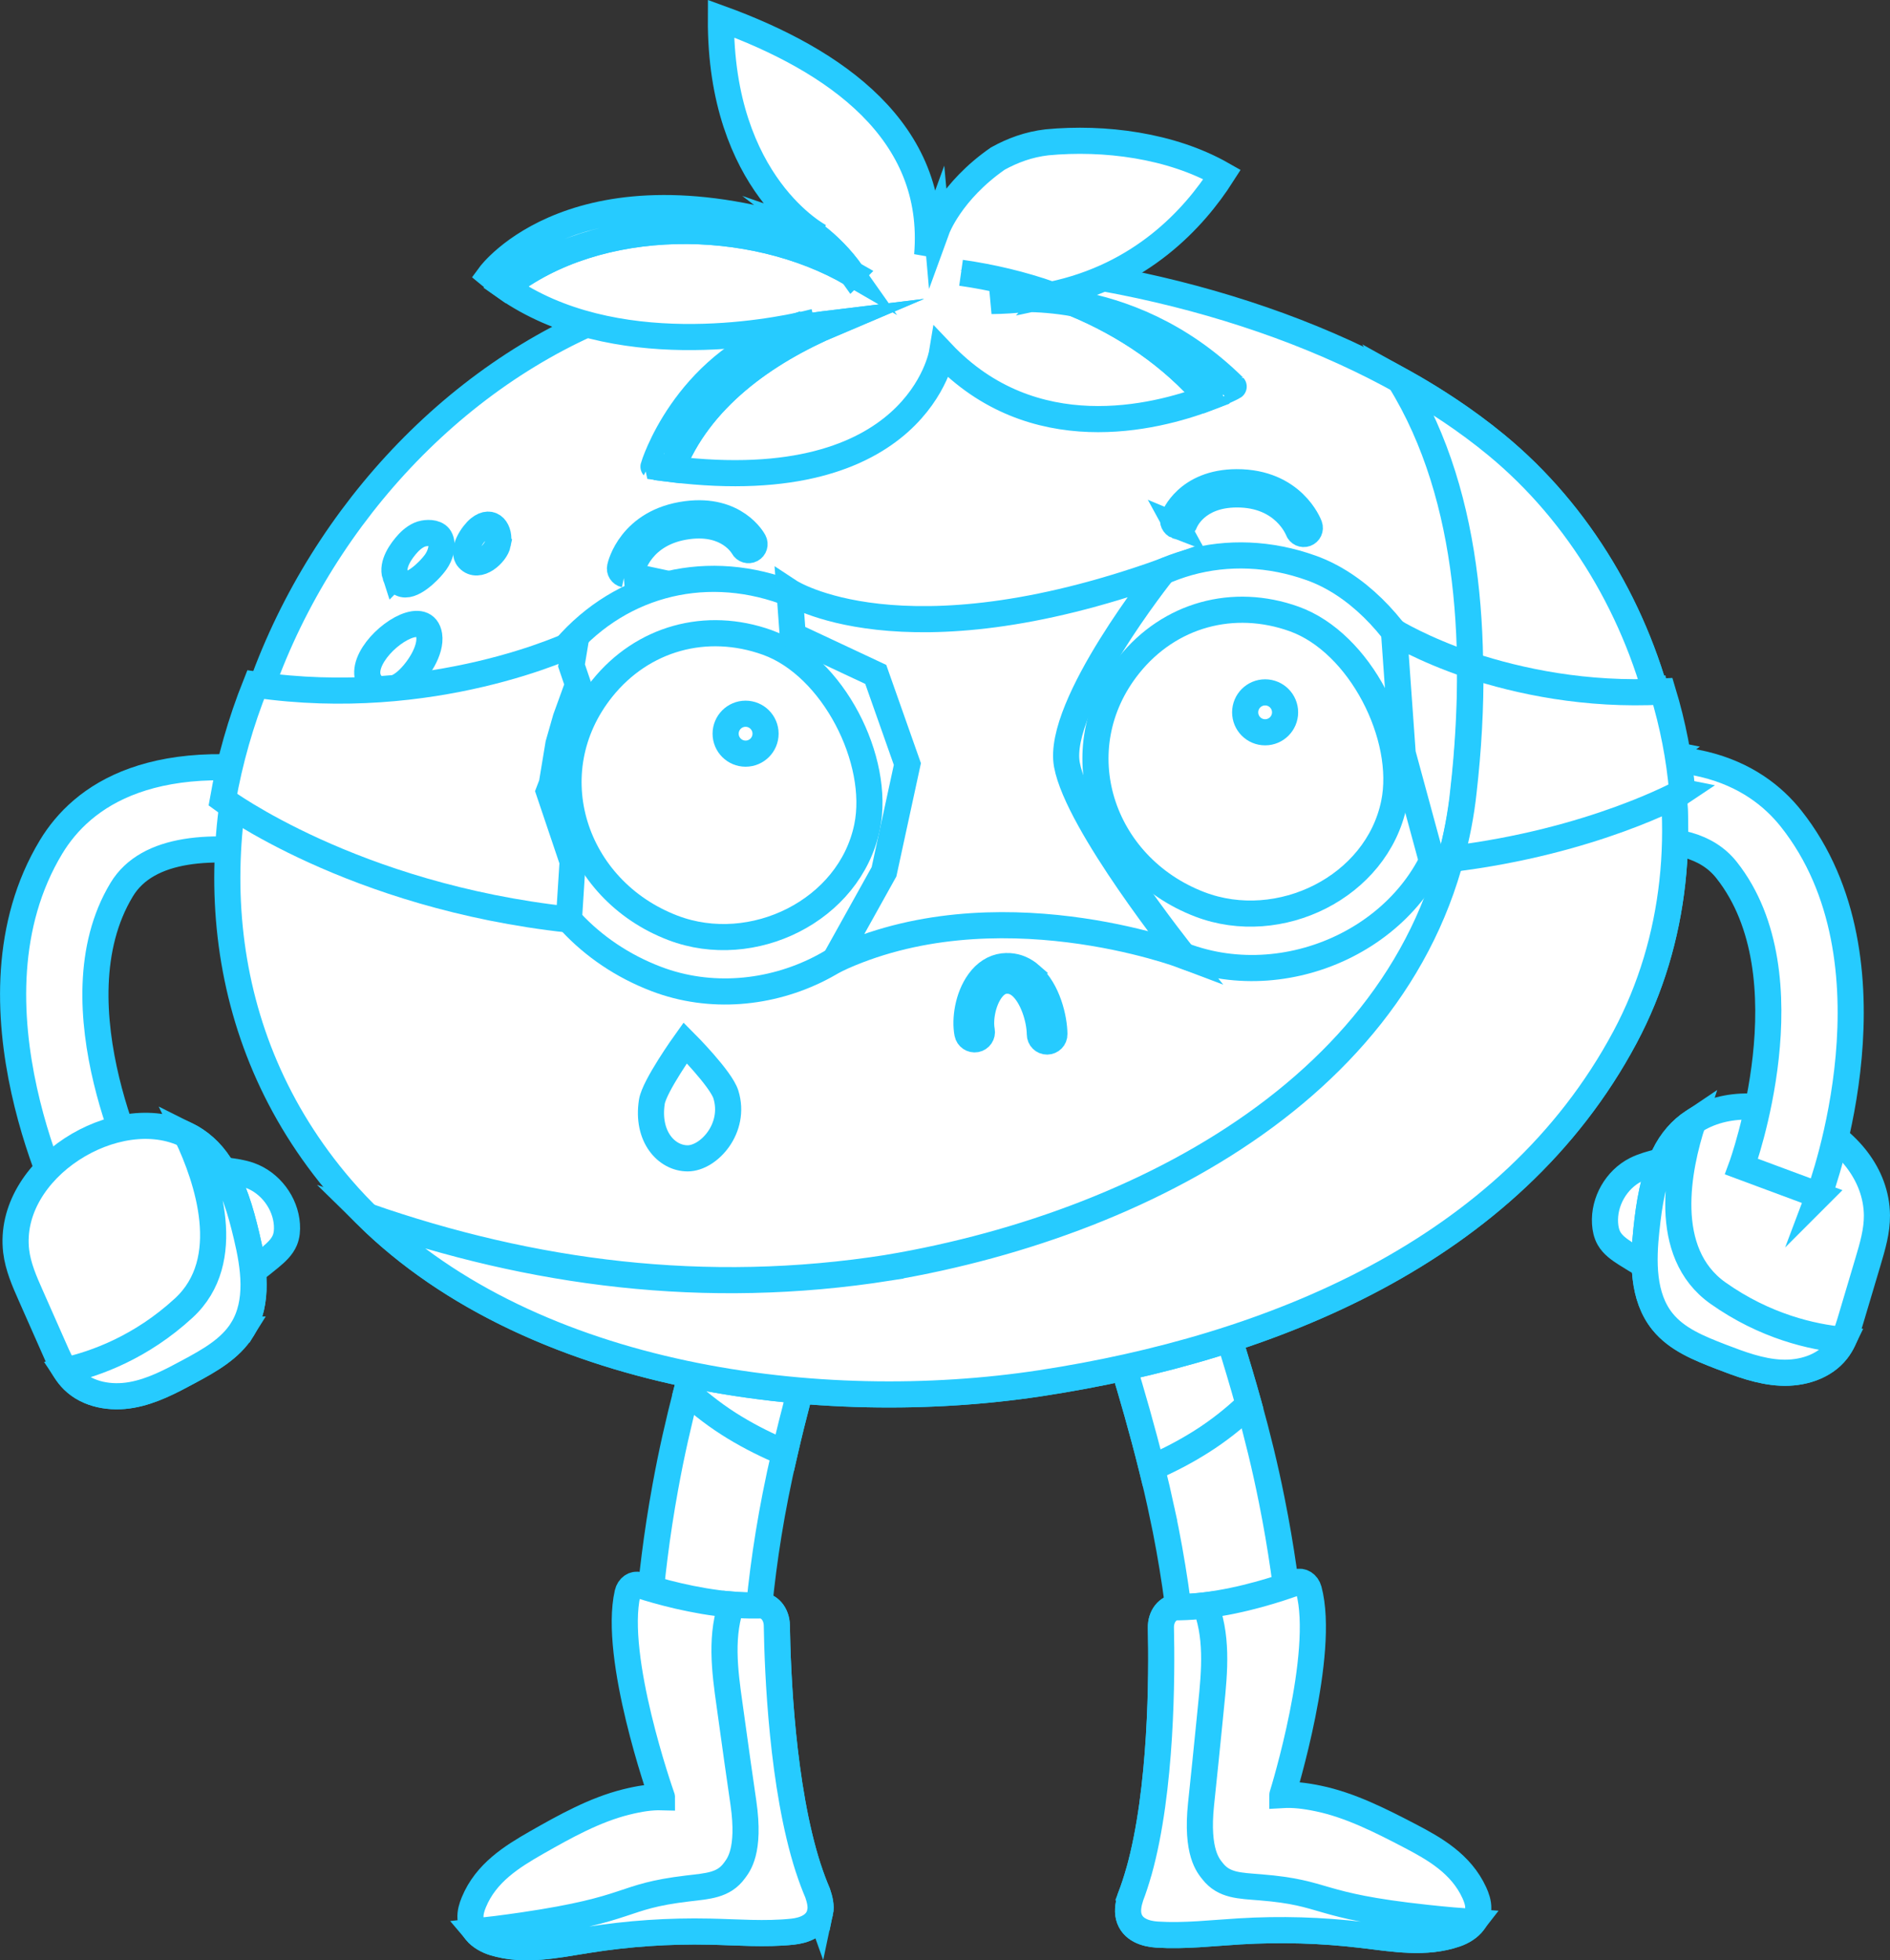 <?xml version="1.0" encoding="UTF-8" standalone="no"?>
<svg
   version="1.1"
   width="108.519"
   height="112.534"
   viewBox="0 0 108.519 112.534"
   id="svg209"
   sodipodi:docname="LOGO TOMATO JEOFFREY(1).svg"
   inkscape:version="1.2.2 (732a01da63, 2022-12-09, custom)"
   xmlns:inkscape="http://www.inkscape.org/namespaces/inkscape"
   xmlns:sodipodi="http://sodipodi.sourceforge.net/DTD/sodipodi-0.dtd"
   xmlns="http://www.w3.org/2000/svg"
   xmlns:svg="http://www.w3.org/2000/svg">
  <rect x="0" y="0" width="108.519" height="112.534" fill="#333333" stroke="none"/>
  <sodipodi:namedview
     id="namedview211"
     pagecolor="#505050"
     bordercolor="#eeeeee"
     borderopacity="1"
     inkscape:showpageshadow="0"
     inkscape:pageopacity="0"
     inkscape:pagecheckerboard="0"
     inkscape:deskcolor="#505050"
     showgrid="false"
     inkscape:zoom="2.4585578"
     inkscape:cx="174.89929"
     inkscape:cy="116.93848"
     inkscape:window-width="1920"
     inkscape:window-height="980"
     inkscape:window-x="1920"
     inkscape:window-y="0"
     inkscape:window-maximized="1"
     inkscape:current-layer="svg209" />
  <defs
     id="defs21">
    <clipPath
       id="clip-1">
      <g
         fill="none"
         stroke="none"
         stroke-width="1"
         font-family="sans-serif"
         font-weight="normal"
         font-size="12px"
         text-anchor="start"
         id="g18" />
    </clipPath>
  </defs>
  <g
     id="g67"
     style="mix-blend-mode:normal;fill:#ffffff;fill-rule:nonzero;stroke:#26cbff;stroke-width:1.5;stroke-linecap:butt;stroke-linejoin:miter;stroke-miterlimit:10;stroke-dasharray:none;stroke-dashoffset:0"
     transform="translate(-186.132,-121.725)">
    <g
       id="g59">
      <path
         d="m 282.793,188.446 c 0.539,0.057 1.068,0.179 1.577,0.367 0.189,0.071 0.388,0.162 0.492,0.334 0.121,0.199 0.088,0.455 0.04,0.684 -0.334,1.692 -1.011,3.316 -1.975,4.745 -0.152,0.222 -0.334,0.458 -0.596,0.516 -0.239,0.051 -0.482,-0.061 -0.701,-0.172 -0.731,-0.371 -1.446,-0.778 -2.14,-1.22 -0.374,-0.239 -0.751,-0.499 -0.971,-0.883 -0.148,-0.263 -0.212,-0.566 -0.229,-0.866 -0.077,-1.247 0.644,-2.511 1.759,-3.077 0.826,-0.421 1.8,-0.472 2.618,-0.9 z"
         id="path57" />
    </g>
    <g
       id="g63">
      <path
         d="m 280.667,192.291 c 0.155,-1.452 0.381,-2.925 1.018,-4.236 0.408,-0.846 0.981,-1.483 1.658,-1.934 3.707,-2.48 10.511,0.603 10.558,5.372 0.007,0.896 -0.249,1.769 -0.505,2.629 -0.317,1.072 -0.637,2.143 -0.957,3.215 -0.131,0.445 -0.266,0.896 -0.468,1.311 -0.104,0.216 -0.226,0.421 -0.374,0.61 -0.738,0.94 -2.015,1.324 -3.212,1.264 -1.196,-0.057 -2.339,-0.492 -3.454,-0.92 -1.223,-0.475 -2.511,-0.984 -3.336,-2.005 -1.163,-1.436 -1.122,-3.478 -0.927,-5.304 z"
         id="path61" />
    </g>
    <path
       d="m 280.667,192.291 c 0.155,-1.452 0.381,-2.925 1.018,-4.236 0.408,-0.846 0.981,-1.483 1.658,-1.934 -0.863,2.635 -1.86,7.498 1.425,9.83 2.723,1.928 5.429,2.527 7.201,2.696 -0.104,0.216 -0.226,0.421 -0.374,0.61 -0.738,0.94 -2.015,1.324 -3.212,1.264 -1.196,-0.057 -2.339,-0.492 -3.454,-0.92 -1.223,-0.475 -2.511,-0.984 -3.336,-2.005 -1.163,-1.436 -1.122,-3.478 -0.927,-5.304 z"
       id="path65" />
  </g>
  <path
     d="m 104.432,68.616 -4.438,-1.648 c 0.04,-0.108 3.956,-10.949 -0.863,-17.028 -1.126,-1.422 -3.033,-1.826 -5.237,-1.641 -1.213,-1.614 -3.188,-2.608 -5.355,-2.47 -0.104,0.007 -0.209,0.017 -0.313,0.027 -0.118,-0.344 -0.243,-0.694 -0.374,-1.051 8.677,-2.824 12.937,-0.394 14.989,2.19 6.487,8.182 1.796,21.079 1.591,21.621 z"
     fill="#ffffff"
     stroke="#26cbff"
     stroke-width="1.5"
     id="path71"
     style="mix-blend-mode:normal;fill-rule:nonzero;stroke-linecap:butt;stroke-linejoin:miter;stroke-miterlimit:10;stroke-dasharray:none;stroke-dashoffset:0" />
  <path
     d="m 4.093,70.261 c -0.27,-0.516 -6.558,-12.711 -1.159,-21.645 1.759,-2.908 5.854,-5.951 15.39,-3.912 5.149,1.102 9.614,3.185 9.803,3.272 l -2.015,4.287 c -4.014,-1.88 -16.142,-6.137 -19.124,-1.196 -4.014,6.642 1.247,16.897 1.301,17.001 z"
     id="path73"
     style="mix-blend-mode:normal;fill:#ffffff;fill-rule:nonzero;stroke:#26cbff;stroke-width:1.5;stroke-linecap:butt;stroke-linejoin:miter;stroke-miterlimit:10;stroke-dasharray:none;stroke-dashoffset:0" />
  <g
     id="g119"
     style="mix-blend-mode:normal;fill:#ffffff;fill-rule:nonzero;stroke:#26cbff;stroke-width:1.5;stroke-linecap:butt;stroke-linejoin:miter;stroke-miterlimit:10;stroke-dasharray:none;stroke-dashoffset:0"
     transform="translate(-186.132,-121.725)">
    <g
       id="g111">
      <path
         d="m 197.76,188.633 c 0.869,0.324 1.843,0.249 2.713,0.563 1.176,0.421 2.052,1.584 2.133,2.831 0.02,0.303 -0.003,0.61 -0.118,0.89 -0.169,0.408 -0.512,0.714 -0.853,0.997 -0.634,0.526 -1.291,1.021 -1.968,1.483 -0.202,0.138 -0.428,0.28 -0.674,0.259 -0.27,-0.024 -0.479,-0.236 -0.657,-0.438 -1.139,-1.297 -2.015,-2.821 -2.561,-4.458 -0.074,-0.222 -0.138,-0.472 -0.044,-0.684 0.084,-0.182 0.27,-0.297 0.448,-0.391 0.479,-0.253 0.991,-0.441 1.516,-0.566 z"
         id="path109" />
    </g>
    <g
       id="g115">
      <path
         d="m 200.044,198.045 c -0.691,1.115 -1.901,1.786 -3.057,2.409 -1.051,0.566 -2.13,1.142 -3.309,1.348 -1.176,0.209 -2.497,-0.007 -3.346,-0.846 -0.172,-0.169 -0.317,-0.357 -0.448,-0.556 -0.253,-0.384 -0.445,-0.816 -0.63,-1.24 -0.455,-1.021 -0.906,-2.046 -1.358,-3.07 -0.364,-0.819 -0.728,-1.651 -0.836,-2.541 -0.556,-4.738 5.803,-8.654 9.793,-6.666 0.728,0.361 1.378,0.92 1.891,1.709 0.795,1.22 1.206,2.652 1.543,4.071 0.431,1.793 0.728,3.811 -0.243,5.382 z"
         id="path113" />
    </g>
    <path
       d="m 200.044,198.045 c -0.691,1.115 -1.901,1.786 -3.057,2.409 -1.051,0.566 -2.13,1.142 -3.309,1.348 -1.176,0.209 -2.497,-0.007 -3.346,-0.846 -0.172,-0.169 -0.317,-0.357 -0.448,-0.556 1.739,-0.391 4.347,-1.331 6.8,-3.589 2.966,-2.73 1.358,-7.427 0.168,-9.931 0.728,0.361 1.378,0.92 1.891,1.709 0.795,1.22 1.206,2.652 1.543,4.071 0.431,1.796 0.728,3.815 -0.243,5.385 z"
       id="path117" />
  </g>
  <path
     d="m 43.44,93.983 c -1.88,-0.212 -3.808,-0.347 -5.574,-1.065 -0.195,-0.081 -0.404,-0.169 -0.62,-0.266 0.158,-1.995 0.445,-4.489 0.954,-7.276 0.35,-1.934 0.765,-3.741 1.223,-5.517 0.647,-2.5 1.385,-4.94 2.187,-7.589 0.169,-0.556 0.31,-1.011 0.408,-1.328 l 5.924,2.056 c -0.017,0.051 -0.04,0.128 -0.071,0.222 -0.526,1.671 -1.816,5.813 -2.817,10.174 -0.189,0.812 -0.367,1.634 -0.526,2.45 -0.593,3.006 -0.92,5.759 -1.088,8.138 z"
     fill="#ffffff"
     stroke="#26cbff"
     stroke-width="1.5"
     id="path123"
     style="mix-blend-mode:normal;fill-rule:nonzero;stroke-linecap:butt;stroke-linejoin:miter;stroke-miterlimit:10;stroke-dasharray:none;stroke-dashoffset:0" />
  <path
     d="m 47.086,109.785 c -0.162,0.772 -0.944,1.035 -1.587,1.102 -1.577,0.165 -3.164,0.03 -4.745,-0.003 -2.339,-0.051 -4.688,0.108 -7.016,0.479 -1.789,0.283 -3.629,0.687 -5.368,0.158 -0.377,-0.115 -0.778,-0.327 -1.048,-0.65 -0.172,-0.209 -0.286,-0.465 -0.307,-0.768 -0.02,-0.313 0.074,-0.623 0.192,-0.906 0.694,-1.688 2.187,-2.615 3.582,-3.414 1.668,-0.95 3.36,-1.891 5.156,-2.339 0.785,-0.195 1.429,-0.293 2.062,-0.276 0,0 0,-0.003 -0.003,-0.007 -0.077,-0.219 -2.811,-8.01 -1.971,-11.704 0.081,-0.35 0.377,-0.556 0.664,-0.465 0.024,0.007 0.051,0.017 0.077,0.024 0.964,0.31 3.063,0.913 5.23,1.095 0.482,0.04 0.964,0.057 1.442,0.051 0.061,0 0.121,-0.003 0.179,-0.003 0.532,-0.017 0.964,0.489 0.977,1.142 0.044,2.693 0.303,9.281 1.8,13.921 0.003,0.007 0.007,0.01 0.007,0.017 0.165,0.505 0.344,0.987 0.536,1.436 0.118,0.35 0.222,0.741 0.142,1.112 z"
     fill="#ffffff"
     stroke="#26cbff"
     stroke-width="1.5"
     id="path125"
     style="mix-blend-mode:normal;fill-rule:nonzero;stroke-linecap:butt;stroke-linejoin:miter;stroke-miterlimit:10;stroke-dasharray:none;stroke-dashoffset:0" />
  <path
     d="m 47.086,109.785 c -0.162,0.772 -0.944,1.035 -1.587,1.102 -1.577,0.165 -3.164,0.03 -4.745,-0.003 -2.339,-0.051 -4.688,0.108 -7.016,0.479 -1.789,0.283 -3.629,0.687 -5.368,0.158 -0.377,-0.115 -0.778,-0.327 -1.048,-0.65 0.654,-0.071 1.594,-0.185 2.72,-0.35 6.413,-0.944 5.506,-1.645 9.429,-2.113 1.186,-0.142 2.083,-0.175 2.703,-1.035 0.222,-0.307 0.91,-1.095 0.512,-3.869 -0.233,-1.628 -0.472,-3.252 -0.691,-4.883 -0.266,-1.955 -0.654,-4.054 -0.155,-5.995 0.044,-0.175 0.098,-0.347 0.165,-0.516 0.482,0.04 0.964,0.057 1.442,0.051 0.061,0 0.121,-0.003 0.179,-0.003 0.532,-0.017 0.964,0.489 0.977,1.142 0.044,2.693 0.303,9.281 1.8,13.921 0.003,0.007 0.007,0.01 0.007,0.017 0.165,0.505 0.344,0.987 0.536,1.436 0.118,0.35 0.222,0.741 0.142,1.112 z"
     fill="#ffffff"
     stroke="#26cbff"
     stroke-width="1.5"
     id="path127"
     style="mix-blend-mode:normal;fill-rule:nonzero;stroke-linecap:butt;stroke-linejoin:miter;stroke-miterlimit:10;stroke-dasharray:none;stroke-dashoffset:0" />
  <path
     d="m 42.021,70.943 5.924,2.056 c -0.017,0.051 -0.04,0.128 -0.071,0.222 -0.522,1.671 -1.816,5.813 -2.817,10.174 -0.987,-0.408 -1.948,-0.886 -2.881,-1.452 -0.96,-0.583 -1.887,-1.281 -2.753,-2.079 0.647,-2.5 1.385,-4.94 2.19,-7.589 0.169,-0.559 0.31,-1.018 0.408,-1.331 z"
     fill="#ffffff"
     stroke="#26cbff"
     stroke-width="1.5"
     id="path129"
     style="mix-blend-mode:normal;fill-rule:nonzero;stroke-linecap:butt;stroke-linejoin:miter;stroke-miterlimit:10;stroke-dasharray:none;stroke-dashoffset:0" />
  <path
     d="m 66.699,86.691 c -0.175,-0.812 -0.367,-1.631 -0.57,-2.44 -1.078,-4.34 -2.443,-8.462 -2.996,-10.123 -0.03,-0.091 -0.057,-0.169 -0.074,-0.219 l 5.887,-2.157 c 0.104,0.313 0.253,0.768 0.431,1.321 0.849,2.635 1.631,5.062 2.322,7.549 0.492,1.769 0.937,3.569 1.321,5.496 0.559,2.777 0.886,5.264 1.082,7.259 -0.216,0.101 -0.425,0.192 -0.617,0.276 -1.752,0.751 -3.677,0.917 -5.554,1.163 -0.212,-2.372 -0.586,-5.119 -1.233,-8.125 z"
     fill="#ffffff"
     stroke="#26cbff"
     stroke-width="1.5"
     id="path131"
     style="mix-blend-mode:normal;fill-rule:nonzero;stroke-linecap:butt;stroke-linejoin:miter;stroke-miterlimit:10;stroke-dasharray:none;stroke-dashoffset:0" />
  <path
     d="m 64.916,108.888 c 0.175,-0.455 0.334,-0.944 0.479,-1.456 0,-0.007 0.003,-0.01 0.007,-0.017 1.311,-4.691 1.318,-11.286 1.257,-13.978 -0.017,-0.654 0.398,-1.176 0.93,-1.179 0.057,0 0.118,-0.003 0.179,-0.003 0.479,-0.01 0.96,-0.047 1.439,-0.104 2.157,-0.266 4.233,-0.95 5.183,-1.297 0.027,-0.01 0.054,-0.017 0.077,-0.027 0.28,-0.101 0.586,0.091 0.681,0.438 0.981,3.656 -1.446,11.552 -1.516,11.771 -0.003,0.003 -0.003,0.007 -0.003,0.007 0.63,-0.037 1.277,0.034 2.069,0.199 1.81,0.377 3.538,1.25 5.24,2.137 1.429,0.745 2.952,1.611 3.714,3.272 0.128,0.28 0.233,0.583 0.226,0.9 -0.007,0.307 -0.115,0.566 -0.276,0.782 -0.256,0.334 -0.647,0.563 -1.021,0.691 -1.719,0.596 -3.572,0.266 -5.372,0.051 -2.342,-0.28 -4.694,-0.347 -7.03,-0.206 -1.58,0.094 -3.158,0.286 -4.741,0.185 -0.647,-0.04 -1.436,-0.273 -1.628,-1.038 -0.091,-0.367 -0.007,-0.765 0.108,-1.126 z"
     fill="#ffffff"
     stroke="#26cbff"
     stroke-width="1.5"
     id="path133"
     style="mix-blend-mode:normal;fill-rule:nonzero;stroke-linecap:butt;stroke-linejoin:miter;stroke-miterlimit:10;stroke-dasharray:none;stroke-dashoffset:0" />
  <path
     d="m 64.913,108.895 c 0.175,-0.455 0.334,-0.944 0.479,-1.456 0,-0.007 0.003,-0.01 0.007,-0.017 1.311,-4.691 1.318,-11.286 1.257,-13.978 -0.017,-0.654 0.398,-1.176 0.93,-1.179 0.057,0 0.118,-0.003 0.179,-0.003 0.479,-0.01 0.96,-0.047 1.439,-0.104 0.071,0.165 0.131,0.337 0.182,0.509 0.573,1.917 0.266,4.03 0.077,5.995 -0.158,1.638 -0.334,3.272 -0.502,4.907 -0.29,2.787 0.431,3.545 0.664,3.845 0.65,0.832 1.55,0.829 2.74,0.927 3.936,0.317 3.057,1.051 9.503,1.746 1.132,0.125 2.076,0.199 2.733,0.246 -0.256,0.334 -0.647,0.563 -1.021,0.691 -1.719,0.596 -3.572,0.266 -5.372,0.051 -2.342,-0.28 -4.694,-0.347 -7.03,-0.206 -1.58,0.094 -3.158,0.286 -4.741,0.185 -0.647,-0.04 -1.436,-0.273 -1.628,-1.038 -0.091,-0.367 -0.007,-0.765 0.104,-1.119 z"
     fill="#ffffff"
     stroke="#26cbff"
     stroke-width="1.5"
     id="path135"
     style="mix-blend-mode:normal;fill-rule:nonzero;stroke-linecap:butt;stroke-linejoin:miter;stroke-miterlimit:10;stroke-dasharray:none;stroke-dashoffset:0" />
  <path
     d="m 69.378,73.077 c 0.849,2.639 1.631,5.065 2.322,7.552 -0.853,0.812 -1.766,1.527 -2.716,2.126 -0.92,0.583 -1.874,1.078 -2.854,1.503 -1.078,-4.34 -2.443,-8.462 -2.996,-10.123 -0.03,-0.091 -0.057,-0.169 -0.074,-0.219 l 5.887,-2.16 c 0.101,0.313 0.253,0.768 0.431,1.321 z"
     fill="#ffffff"
     stroke="#26cbff"
     stroke-width="1.5"
     id="path137"
     style="mix-blend-mode:normal;fill-rule:nonzero;stroke-linecap:butt;stroke-linejoin:miter;stroke-miterlimit:10;stroke-dasharray:none;stroke-dashoffset:0" />
  <path
     d="m 55.962,15.057 c 11.404,0.758 22.686,4.516 29.935,10.477 9.641,7.926 13.382,22.814 7.404,34.006 -6.605,12.364 -20.422,17.854 -33.541,19.859 -13.365,2.042 -30.973,-0.489 -40.176,-11.205 -14.962,-17.422 -2.204,-44.965 17.887,-50.997 5.678,-1.705 12.563,-2.538 18.491,-2.14 z"
     fill="#ffffff"
     stroke="#26cbff"
     stroke-width="1.5"
     id="path139"
     style="mix-blend-mode:normal;fill-rule:nonzero;stroke-linecap:butt;stroke-linejoin:miter;stroke-miterlimit:10;stroke-dasharray:none;stroke-dashoffset:0" />
  <path
     d="m 83.073,46.99 c -1.345,6.514 -8.93,10.231 -15.138,7.862 -7.778,-2.969 -10.733,-12.132 -5.53,-18.642 3.164,-3.95 8.135,-5.308 12.886,-3.606 5.129,1.837 8.856,9.183 7.781,14.386 z"
     fill="#ffffff"
     stroke="#26cbff"
     stroke-width="1.5"
     id="path141"
     style="mix-blend-mode:normal;fill-rule:nonzero;stroke-linecap:butt;stroke-linejoin:miter;stroke-miterlimit:10;stroke-dasharray:none;stroke-dashoffset:0" />
  <path
     d="m 80.04,46.127 c -0.991,4.795 -6.578,7.535 -11.148,5.789 -5.725,-2.187 -7.906,-8.934 -4.071,-13.729 2.329,-2.908 5.992,-3.909 9.49,-2.655 3.774,1.355 6.521,6.763 5.729,10.595 z"
     fill="#ffffff"
     stroke="#26cbff"
     stroke-width="1.5"
     id="path143"
     style="mix-blend-mode:normal;fill-rule:nonzero;stroke-linecap:butt;stroke-linejoin:miter;stroke-miterlimit:10;stroke-dasharray:none;stroke-dashoffset:0" />
  <path
     d="m 52.818,48.335 c -1.345,6.514 -8.93,10.231 -15.138,7.862 -7.778,-2.969 -10.733,-12.132 -5.53,-18.642 3.164,-3.95 8.135,-5.308 12.886,-3.606 5.129,1.837 8.856,9.183 7.781,14.386 z"
     fill="#ffffff"
     stroke="#26cbff"
     stroke-width="1.5"
     id="path145"
     style="mix-blend-mode:normal;fill-rule:nonzero;stroke-linecap:butt;stroke-linejoin:miter;stroke-miterlimit:10;stroke-dasharray:none;stroke-dashoffset:0" />
  <path
     d="m 49.785,47.475 c -0.991,4.795 -6.578,7.535 -11.148,5.789 -5.725,-2.187 -7.906,-8.934 -4.071,-13.729 2.329,-2.908 5.992,-3.909 9.49,-2.655 3.774,1.355 6.521,6.763 5.729,10.595 z"
     fill="#ffffff"
     stroke="#26cbff"
     stroke-width="1.5"
     id="path147"
     style="mix-blend-mode:normal;fill-rule:nonzero;stroke-linecap:butt;stroke-linejoin:miter;stroke-miterlimit:10;stroke-dasharray:none;stroke-dashoffset:0" />
  <path
     d="m 59.172,55.981 c 0.991,0.863 1.361,2.497 1.368,3.383 0.007,0.233 -0.182,0.421 -0.414,0.425 -0.233,0.003 -0.421,-0.185 -0.421,-0.418 -0.01,-0.9 -0.418,-2.18 -1.082,-2.76 -0.286,-0.249 -0.59,-0.347 -0.93,-0.307 -0.297,0.037 -0.563,0.219 -0.795,0.539 -0.482,0.664 -0.647,1.702 -0.526,2.322 0.044,0.229 -0.104,0.448 -0.334,0.492 -0.226,0.04 -0.448,-0.104 -0.492,-0.334 -0.155,-0.802 0.024,-2.083 0.671,-2.972 0.367,-0.509 0.842,-0.812 1.372,-0.88 0.125,-0.013 0.249,-0.017 0.374,-0.01 0.438,0.027 0.853,0.206 1.21,0.519 z"
     fill="#ffffff"
     stroke="#26cbff"
     stroke-width="1.5"
     id="path149"
     style="mix-blend-mode:normal;fill-rule:nonzero;stroke-linecap:butt;stroke-linejoin:miter;stroke-miterlimit:10;stroke-dasharray:none;stroke-dashoffset:0" />
  <path
     d="m 67.581,30.195 c -0.179,-0.067 -0.273,-0.266 -0.206,-0.448 0.03,-0.084 0.789,-2.056 3.629,-2.066 3.218,-0.007 4.145,2.403 4.182,2.504 0.067,0.182 -0.027,0.381 -0.206,0.448 -0.182,0.067 -0.381,-0.024 -0.448,-0.206 -0.007,-0.02 -0.789,-2.059 -3.525,-2.046 -2.335,0.007 -2.952,1.543 -2.976,1.607 -0.054,0.152 -0.199,0.239 -0.35,0.229 -0.034,-0.003 -0.067,-0.01 -0.101,-0.024 z"
     fill="#ffffff"
     stroke="#26cbff"
     stroke-width="1.5"
     id="path151"
     style="mix-blend-mode:normal;fill-rule:nonzero;stroke-linecap:butt;stroke-linejoin:miter;stroke-miterlimit:10;stroke-dasharray:none;stroke-dashoffset:0" />
  <path
     d="m 35.867,32.975 c -0.185,-0.04 -0.307,-0.226 -0.263,-0.414 0.02,-0.108 0.613,-2.625 3.805,-3.046 2.817,-0.374 3.835,1.479 3.875,1.557 0.091,0.169 0.027,0.377 -0.142,0.468 -0.169,0.091 -0.381,0.027 -0.472,-0.142 -0.034,-0.061 -0.849,-1.5 -3.168,-1.193 -2.693,0.354 -3.198,2.416 -3.218,2.504 -0.037,0.172 -0.192,0.283 -0.361,0.273 -0.02,-0.003 -0.037,-0.007 -0.057,-0.007 z"
     fill="#ffffff"
     stroke="#26cbff"
     stroke-width="1.5"
     id="path153"
     style="mix-blend-mode:normal;fill-rule:nonzero;stroke-linecap:butt;stroke-linejoin:miter;stroke-miterlimit:10;stroke-dasharray:none;stroke-dashoffset:0" />
  <path
     d="m 51.025,72.77 c 15.347,-2.595 31.31,-11.404 32.995,-27.367 0.863,-7.734 0.573,-16.772 -3.65,-23.586 2.022,1.119 3.882,2.359 5.53,3.717 9.641,7.926 13.382,22.814 7.404,34.006 -6.605,12.364 -20.422,17.854 -33.541,19.859 -12.661,1.934 -29.126,-0.233 -38.649,-9.577 9.399,3.265 19.347,4.617 29.911,2.949 z"
     fill="#ffffff"
     stroke="#26cbff"
     stroke-width="1.5"
     id="path155"
     style="mix-blend-mode:normal;fill-rule:nonzero;stroke-linecap:butt;stroke-linejoin:miter;stroke-miterlimit:10;stroke-dasharray:none;stroke-dashoffset:0" />
  <path
     d="m 54.564,13.032 c -0.145,0.037 -0.29,0.074 -0.438,0.108 0,0.003 0.155,-0.04 0.438,-0.108 z"
     fill="#ffffff"
     stroke="#26cbff"
     stroke-width="1.5"
     id="path157"
     style="mix-blend-mode:normal;fill-rule:nonzero;stroke-linecap:butt;stroke-linejoin:miter;stroke-miterlimit:10;stroke-dasharray:none;stroke-dashoffset:0" />
  <path
     d="m 28.588,31.209 c -0.115,0.58 -1.119,1.489 -1.692,0.869 -0.425,-0.462 0.249,-1.446 0.613,-1.739 0.745,-0.603 1.223,0.131 1.078,0.869 z"
     fill="#ffffff"
     stroke="#26cbff"
     stroke-width="1.5"
     id="path159"
     style="mix-blend-mode:normal;fill-rule:nonzero;stroke-linecap:butt;stroke-linejoin:miter;stroke-miterlimit:10;stroke-dasharray:none;stroke-dashoffset:0" />
  <path
     d="m 24.642,36.469 c 0.135,0.876 -0.657,2.035 -1.267,2.588 -0.529,0.479 -1.334,0.846 -1.901,0.367 -1.146,-0.964 0.485,-2.895 1.803,-3.454 0.664,-0.28 1.25,-0.216 1.365,0.499 z"
     fill="#ffffff"
     stroke="#26cbff"
     stroke-width="1.5"
     id="path161"
     style="mix-blend-mode:normal;fill-rule:nonzero;stroke-linecap:butt;stroke-linejoin:miter;stroke-miterlimit:10;stroke-dasharray:none;stroke-dashoffset:0" />
  <path
     d="m 22.694,33.029 c -0.212,-0.64 0.334,-1.415 0.748,-1.857 0.226,-0.243 0.549,-0.489 0.883,-0.549 0.337,-0.064 0.805,-0.037 0.957,0.313 0.179,0.414 -0.013,0.974 -0.263,1.324 -0.091,0.128 -0.249,0.32 -0.445,0.516 -0.603,0.603 -1.547,1.257 -1.88,0.253 z"
     fill="#ffffff"
     stroke="#26cbff"
     stroke-width="1.5"
     id="path163"
     style="mix-blend-mode:normal;fill-rule:nonzero;stroke-linecap:butt;stroke-linejoin:miter;stroke-miterlimit:10;stroke-dasharray:none;stroke-dashoffset:0" />
  <g
     clip-path="url(#clip-1)"
     id="g171"
     style="mix-blend-mode:normal;fill-rule:nonzero;stroke-linecap:butt;stroke-linejoin:miter;stroke-miterlimit:10;stroke-dasharray:none;stroke-dashoffset:0"
     transform="translate(-5.299,-2.351)">
    <path
       d="m 232.783,141.951 c 0,0 -0.155,0.044 -0.438,0.108 0.145,-0.037 0.29,-0.074 0.438,-0.108 z"
       fill="#ffffff"
       stroke="#26cbff"
       stroke-width="1.5"
       id="path165" />
    <path
       d="m 242.943,140.758 c 0,0 0.748,-0.131 1.971,-0.121 -0.63,0.074 -1.287,0.115 -1.971,0.121 z"
       fill="#ffffff"
       stroke="#26cbff"
       stroke-width="1.5"
       id="path167" />
    <path
       d="m 247.711,140.889 c 2.655,0.468 6.042,1.712 9.146,4.768 0,0 -0.556,0.297 -1.496,0.65 -3.026,1.153 -10.039,2.925 -15.256,-2.585 0,0 -1.382,8.398 -15.515,6.669 -0.34,-0.04 -0.691,-0.088 -1.048,-0.142 0,0 1.729,-5.722 7.677,-7.852 0.364,-0.128 0.738,-0.246 1.132,-0.347 0.283,-0.064 0.438,-0.108 0.438,-0.108 -0.148,0.034 -0.293,0.071 -0.438,0.108 -2.083,0.485 -11.127,2.241 -17.315,-2.106 -0.303,-0.212 -0.6,-0.438 -0.89,-0.681 0,0 4.987,-6.817 18.656,-2.312 0.098,0.034 0.199,0.064 0.297,0.098 0,0 -5.736,-2.949 -5.685,-12.516 0.003,-0.472 0.013,-0.954 0.047,-1.459 0,0 11.06,1.614 12.33,13.298 0.01,0.077 0.02,0.158 0.027,0.236 0,0 0.785,-2.157 3.495,-4.04 2.652,-1.84 7.137,-3.417 14.534,-2.46 0,0 -0.458,1.5 -1.655,3.373 -1.634,2.568 -4.661,5.833 -9.796,6.912 -0.475,0.101 -0.971,0.182 -1.483,0.243 -1.223,-0.01 -1.975,0.121 -1.971,0.121 0.684,-0.003 1.341,-0.047 1.971,-0.121 0.765,0.007 1.722,0.071 2.797,0.253 z"
       fill="#ffffff"
       stroke="#26cbff"
       stroke-width="1.5"
       id="path169" />
  </g>
  <path
     d="m 60.377,16.917 c -1.685,-0.59 -3.434,-1.008 -5.196,-1.257 1.759,0.249 3.511,0.667 5.196,1.257 -0.475,0.101 -0.971,0.185 -1.483,0.243 -1.223,-0.01 -1.971,0.121 -1.971,0.121 0.684,-0.007 1.345,-0.051 1.971,-0.121 0.768,0.007 1.722,0.071 2.797,0.263 2.932,1.223 5.591,3.013 7.653,5.422 -3.03,1.149 -10.039,2.925 -15.256,-2.585 0,0 -1.385,8.398 -15.515,6.669 1.557,-4.034 5.351,-6.72 9.284,-8.384 -0.89,0.108 -1.776,0.233 -2.659,0.388 0.361,-0.131 0.738,-0.246 1.132,-0.347 0.283,-0.064 0.438,-0.108 0.438,-0.108 -0.148,0.034 -0.293,0.071 -0.438,0.108 -2.079,0.485 -11.124,2.241 -17.315,-2.106 5.324,-4.199 14.15,-4.121 19.913,-0.765 -0.62,-0.883 -1.345,-1.614 -2.147,-2.228 0.098,0.034 0.199,0.064 0.297,0.098 0,0 -5.736,-2.949 -5.685,-12.516 6.554,2.383 12.442,6.47 11.842,13.584 0.169,-0.627 0.33,-1.183 0.536,-1.746 0.007,0.077 0.02,0.155 0.027,0.236 0,0 0.785,-2.157 3.495,-4.041 0.846,-0.465 1.759,-0.809 2.827,-0.933 3.276,-0.31 7.107,0.172 10.052,1.847 -1.638,2.561 -4.661,5.827 -9.796,6.902 z"
     fill="#ffffff"
     stroke="#26cbff"
     stroke-width="1.5"
     id="path173"
     style="mix-blend-mode:normal;fill-rule:nonzero;stroke-linecap:butt;stroke-linejoin:miter;stroke-miterlimit:10;stroke-dasharray:none;stroke-dashoffset:0" />
  <path
     d="m 48.926,15.711 c -5.763,-3.356 -14.588,-3.431 -19.913,0.765 -0.303,-0.212 -0.6,-0.438 -0.89,-0.681 0,0 4.987,-6.817 18.656,-2.312 0.802,0.613 1.527,1.345 2.147,2.228 z"
     fill="#ffffff"
     stroke="#26cbff"
     stroke-width="1.5"
     id="path175"
     style="mix-blend-mode:normal;fill-rule:nonzero;stroke-linecap:butt;stroke-linejoin:miter;stroke-miterlimit:10;stroke-dasharray:none;stroke-dashoffset:0" />
  <path
     d="m 45.195,18.932 c 0.88,-0.155 1.769,-0.28 2.659,-0.388 -3.933,1.665 -7.727,4.351 -9.284,8.384 -0.344,-0.044 -0.691,-0.088 -1.048,-0.142 -0.003,-0.003 1.725,-5.725 7.673,-7.855 z"
     fill="#ffffff"
     stroke="#26cbff"
     stroke-width="1.5"
     id="path177"
     style="mix-blend-mode:normal;fill-rule:nonzero;stroke-linecap:butt;stroke-linejoin:miter;stroke-miterlimit:10;stroke-dasharray:none;stroke-dashoffset:0" />
  <path
     d="m 69.341,22.845 c -2.062,-2.409 -4.721,-4.199 -7.653,-5.422 2.659,0.472 6.046,1.712 9.146,4.768 0.003,0.003 -0.553,0.3 -1.493,0.654 z"
     fill="#ffffff"
     stroke="#26cbff"
     stroke-width="1.5"
     id="path179"
     style="mix-blend-mode:normal;fill-rule:nonzero;stroke-linecap:butt;stroke-linejoin:miter;stroke-miterlimit:10;stroke-dasharray:none;stroke-dashoffset:0" />
  <path
     d="m 45.333,33.966 c 0,0 6.413,4.226 21.446,-1.153 0,0 -6.143,7.693 -5.52,11.084 0.623,3.39 6.679,10.956 6.679,10.956 0,0 -10.817,-4.091 -20.004,0.263 l 2.824,-5.072 1.341,-6.184 -1.816,-5.146 -4.765,-2.234 z"
     fill="#ffffff"
     stroke="#26cbff"
     stroke-width="1.5"
     id="path181"
     style="mix-blend-mode:normal;fill-rule:nonzero;stroke-linecap:butt;stroke-linejoin:miter;stroke-miterlimit:10;stroke-dasharray:none;stroke-dashoffset:0" />
  <path
     d="m 71.494,40.891 c 0,-0.633 0.513,-1.146 1.146,-1.146 0.633,0 1.146,0.513 1.146,1.146 0,0.633 -0.513,1.146 -1.146,1.146 -0.633,0 -1.146,-0.513 -1.146,-1.146 z"
     fill="#ffffff"
     stroke="#26cbff"
     stroke-width="1.5"
     id="path183"
     style="mix-blend-mode:normal;fill-rule:nonzero;stroke-linecap:butt;stroke-linejoin:miter;stroke-miterlimit:10;stroke-dasharray:none;stroke-dashoffset:0" />
  <path
     d="m 41.664,42.117 c 0,-0.633 0.513,-1.146 1.146,-1.146 0.633,0 1.146,0.513 1.146,1.146 0,0.633 -0.513,1.146 -1.146,1.146 -0.633,0 -1.146,-0.513 -1.146,-1.146 z"
     fill="#ffffff"
     stroke="#26cbff"
     stroke-width="1.5"
     id="path185"
     style="mix-blend-mode:normal;fill-rule:nonzero;stroke-linecap:butt;stroke-linejoin:miter;stroke-miterlimit:10;stroke-dasharray:none;stroke-dashoffset:0" />
  <path
     d="m 95.602,41.966 c -0.226,-1.041 -0.505,-2.072 -0.566,-2.295 0.216,0.758 0.404,1.523 0.566,2.295 z"
     fill="#ffffff"
     stroke="#26cbff"
     stroke-width="1.5"
     id="path187"
     style="mix-blend-mode:normal;fill-rule:nonzero;stroke-linecap:butt;stroke-linejoin:miter;stroke-miterlimit:10;stroke-dasharray:none;stroke-dashoffset:0" />
  <path
     d="m 95.835,43.273 c -0.067,-0.438 -0.148,-0.873 -0.236,-1.308 0.098,0.455 0.185,0.913 0.236,1.308 z"
     fill="#ffffff"
     stroke="#26cbff"
     stroke-width="1.5"
     id="path189"
     style="mix-blend-mode:normal;fill-rule:nonzero;stroke-linecap:butt;stroke-linejoin:miter;stroke-miterlimit:10;stroke-dasharray:none;stroke-dashoffset:0" />
  <path
     d="m 95.036,39.671 c -0.007,-0.017 -0.01,-0.03 -0.013,-0.047 v 0 c 0,0 0.003,0.017 0.013,0.047 z"
     fill="#ffffff"
     stroke="#26cbff"
     stroke-width="1.5"
     id="path191"
     style="mix-blend-mode:normal;fill-rule:nonzero;stroke-linecap:butt;stroke-linejoin:miter;stroke-miterlimit:10;stroke-dasharray:none;stroke-dashoffset:0" />
  <path
     d="m 84.02,45.403 c -0.054,0.505 -0.121,1.004 -0.202,1.496 -0.249,0.034 -0.495,0.064 -0.745,0.091 0,0 -1.274,-1.351 -1.345,-1.476 -0.074,-0.125 0.364,-5.746 0.364,-5.746 0,0 0.886,0.108 2.302,0.202 -0.044,1.85 -0.179,3.673 -0.374,5.432 z"
     fill="#ffffff"
     stroke="#26cbff"
     stroke-width="1.5"
     id="path193"
     style="mix-blend-mode:normal;fill-rule:nonzero;stroke-linecap:butt;stroke-linejoin:miter;stroke-miterlimit:10;stroke-dasharray:none;stroke-dashoffset:0" />
  <path
     d="m 95.835,43.27 c -0.013,0.01 -5.685,2.784 -12.017,3.626 0.081,-0.492 0.148,-0.991 0.202,-1.496 0.195,-1.756 0.33,-3.582 0.374,-5.432 2.504,0.169 6.679,0.283 10.625,-0.344 0.003,0.017 0.01,0.03 0.013,0.047 0.064,0.226 0.344,1.254 0.566,2.295 0.088,0.435 0.168,0.869 0.236,1.304 z"
     fill="#ffffff"
     stroke="#26cbff"
     stroke-width="1.5"
     id="path195"
     style="mix-blend-mode:normal;fill-rule:nonzero;stroke-linecap:butt;stroke-linejoin:miter;stroke-miterlimit:10;stroke-dasharray:none;stroke-dashoffset:0" />
  <path
     d="m 84.02,45.406 c -0.145,1.355 -0.391,2.655 -0.731,3.909 -0.35,0.044 -0.704,0.088 -1.068,0.125 l -1.682,-6.191 -0.499,-6.989 c 0,0 1.631,1.008 4.367,1.934 0.024,2.457 -0.128,4.89 -0.388,7.212 z"
     fill="#ffffff"
     stroke="#26cbff"
     stroke-width="1.5"
     id="path197"
     style="mix-blend-mode:normal;fill-rule:nonzero;stroke-linecap:butt;stroke-linejoin:miter;stroke-miterlimit:10;stroke-dasharray:none;stroke-dashoffset:0" />
  <path
     d="m 96.094,45.437 c -0.158,-1.948 -0.516,-3.882 -1.058,-5.766 0,0 0.974,3.003 1.058,5.766 z"
     fill="#ffffff"
     stroke="#26cbff"
     stroke-width="1.5"
     id="path199"
     style="mix-blend-mode:normal;fill-rule:nonzero;stroke-linecap:butt;stroke-linejoin:miter;stroke-miterlimit:10;stroke-dasharray:none;stroke-dashoffset:0" />
  <path
     d="m 96.593,45.467 c -0.01,0.007 -5.122,2.854 -13.304,3.845 0.35,-1.254 0.607,-2.554 0.751,-3.909 0.263,-2.318 0.414,-4.752 0.384,-7.208 2.767,0.91 6.622,1.742 11.053,1.503 v 0 c 0.573,1.887 0.95,3.821 1.115,5.769 z"
     fill="#ffffff"
     stroke="#26cbff"
     stroke-width="1.5"
     id="path201"
     style="mix-blend-mode:normal;fill-rule:nonzero;stroke-linecap:butt;stroke-linejoin:miter;stroke-miterlimit:10;stroke-dasharray:none;stroke-dashoffset:0" />
  <path
     d="m 32.878,49.464 -0.212,3.326 c -12.459,-1.358 -19.869,-6.881 -19.869,-6.881 0.394,-2.251 1.031,-4.468 1.884,-6.608 v 0 c 5.089,0.741 9.618,0.165 12.903,-0.607 3.38,-0.792 5.446,-1.796 5.446,-1.796 l -0.216,1.301 0.374,1.099 -0.704,1.941 -0.421,1.473 -0.377,2.278 -0.169,0.441 z"
     fill="#ffffff"
     stroke="#26cbff"
     stroke-width="1.5"
     id="path203"
     style="mix-blend-mode:normal;fill-rule:nonzero;stroke-linecap:butt;stroke-linejoin:miter;stroke-miterlimit:10;stroke-dasharray:none;stroke-dashoffset:0" />
  <path
     d="m 37.428,63.249 c 0.14,-0.904 1.915,-3.385 1.915,-3.385 0,0 2.055,2.061 2.335,2.965 0.598,1.933 -0.983,3.665 -2.195,3.665 -1.212,0 -2.365,-1.245 -2.055,-3.245 z"
     fill="#ffffff"
     stroke="#26cbff"
     stroke-width="1.5"
     id="path205"
     style="mix-blend-mode:normal;fill-rule:nonzero;stroke-linecap:butt;stroke-linejoin:miter;stroke-miterlimit:10;stroke-dasharray:none;stroke-dashoffset:0" />
</svg>

